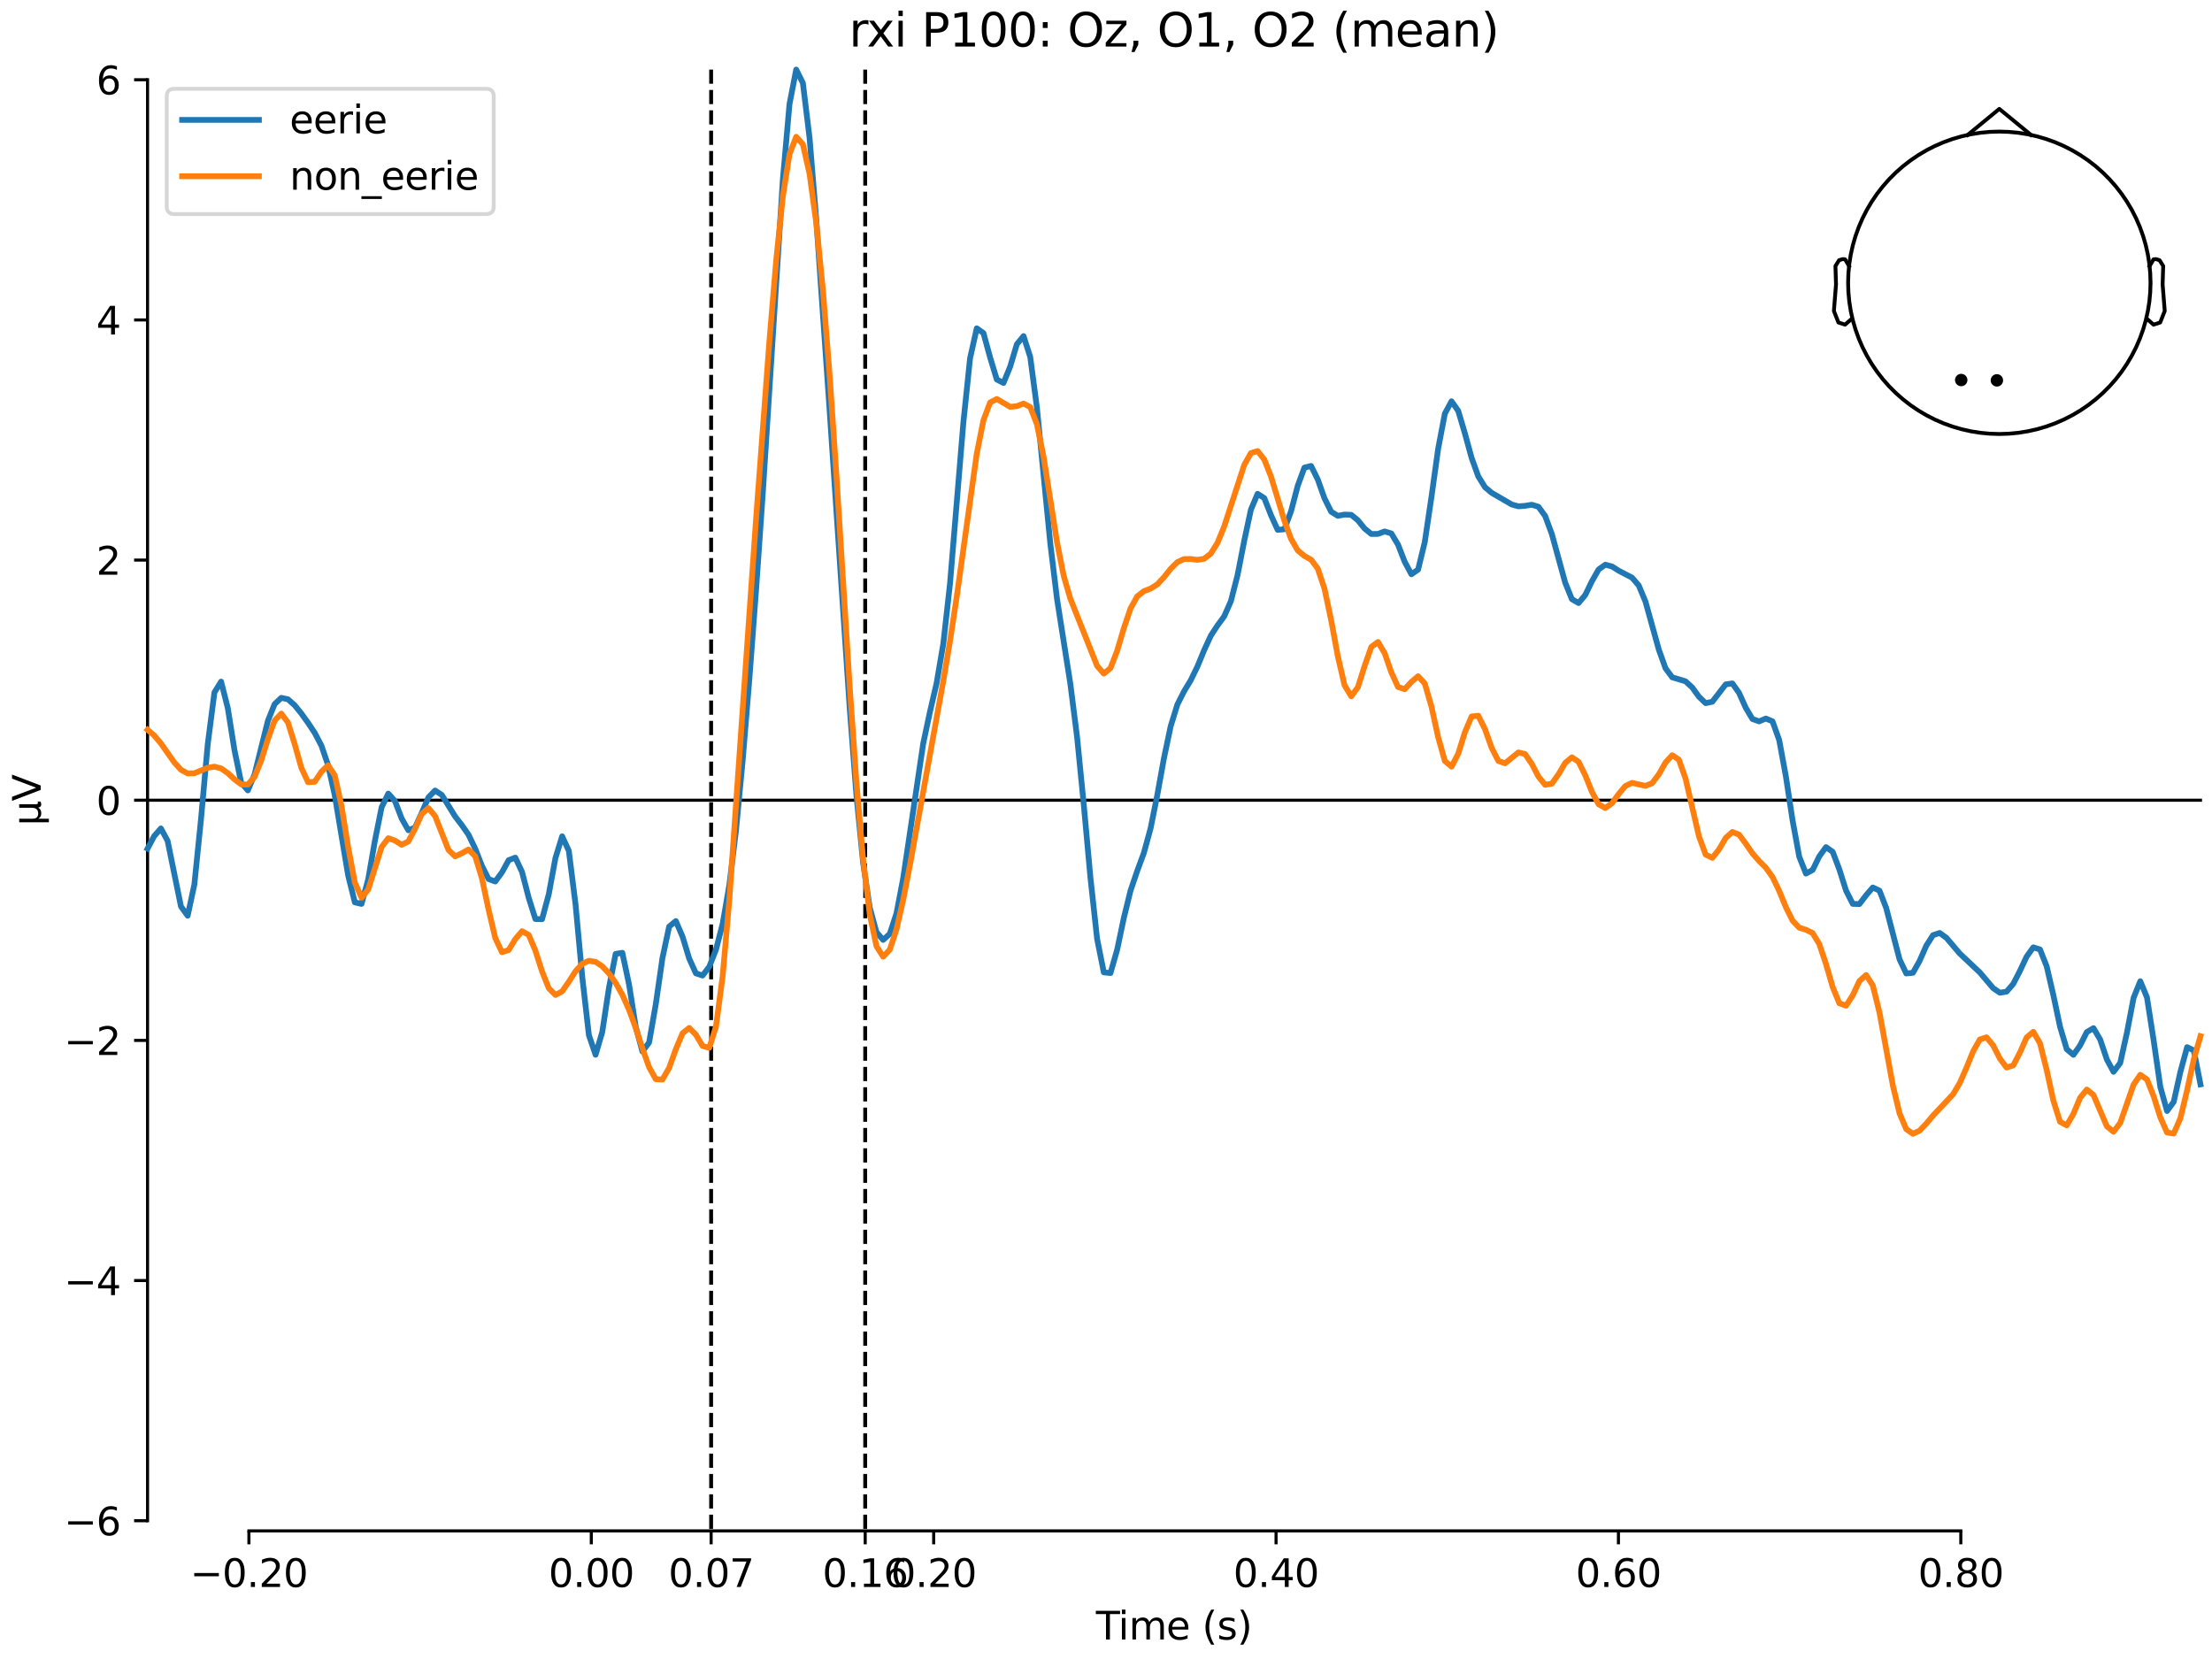<?xml version="1.0" encoding="utf-8" standalone="no"?>
<!DOCTYPE svg PUBLIC "-//W3C//DTD SVG 1.1//EN"
  "http://www.w3.org/Graphics/SVG/1.1/DTD/svg11.dtd">
<svg xmlns:xlink="http://www.w3.org/1999/xlink" width="576pt" height="432pt" viewBox="0 0 576 432" xmlns="http://www.w3.org/2000/svg" version="1.1">
 <defs>
  <style type="text/css">*{stroke-linejoin: round; stroke-linecap: butt}</style>
 </defs>
 <g id="figure_1">
  <g id="patch_1">
   <path d="M 0 432 
L 576 432 
L 576 0 
L 0 0 
z
" style="fill: #ffffff"/>
  </g>
  <g id="axes_1">
   <g id="patch_2">
    <path d="M 38.421 398.644 
L 573 398.644 
L 573 18.118 
L 38.421 18.118 
L 38.421 398.644 
z
" style="fill: none; opacity: 0"/>
   </g>
   <g id="patch_3">
    <path d="M 38.421 395.988 
L 38.421 20.774 
" style="fill: none; stroke: #000000; stroke-width: 0.8; stroke-linejoin: miter; stroke-linecap: square"/>
   </g>
   <g id="LineCollection_1">
    <path d="M 185.177 18.118 
L 185.177 398.644 
" clip-path="url(#pce3c57e1f6)" style="fill: none; stroke-dasharray: 3.7,1.6; stroke-dashoffset: 0; stroke: #000000"/>
    <path d="M 225.297 18.118 
L 225.297 398.644 
" clip-path="url(#pce3c57e1f6)" style="fill: none; stroke-dasharray: 3.7,1.6; stroke-dashoffset: 0; stroke: #000000"/>
   </g>
   <g id="matplotlib.axis_1">
    <g id="xtick_1">
     <g id="line2d_1">
      <defs>
       <path id="mf211098e84" d="M 0 0 
L 0 3.5 
" style="stroke: #000000; stroke-width: 0.8"/>
      </defs>
      <g>
       <use xlink:href="#mf211098e84" x="64.819" y="398.644" style="stroke: #000000; stroke-width: 0.8"/>
      </g>
     </g>
     <g id="text_1">
      <!-- −0.20 -->
      <g transform="translate(49.496 413.242) scale(0.1 -0.1)">
       <defs>
        <path id="DejaVuSans-2212" d="M 678 2272 
L 4684 2272 
L 4684 1741 
L 678 1741 
L 678 2272 
z
" transform="scale(0.016)"/>
        <path id="DejaVuSans-30" d="M 2034 4250 
Q 1547 4250 1301 3770 
Q 1056 3291 1056 2328 
Q 1056 1369 1301 889 
Q 1547 409 2034 409 
Q 2525 409 2770 889 
Q 3016 1369 3016 2328 
Q 3016 3291 2770 3770 
Q 2525 4250 2034 4250 
z
M 2034 4750 
Q 2819 4750 3233 4129 
Q 3647 3509 3647 2328 
Q 3647 1150 3233 529 
Q 2819 -91 2034 -91 
Q 1250 -91 836 529 
Q 422 1150 422 2328 
Q 422 3509 836 4129 
Q 1250 4750 2034 4750 
z
" transform="scale(0.016)"/>
        <path id="DejaVuSans-2e" d="M 684 794 
L 1344 794 
L 1344 0 
L 684 0 
L 684 794 
z
" transform="scale(0.016)"/>
        <path id="DejaVuSans-32" d="M 1228 531 
L 3431 531 
L 3431 0 
L 469 0 
L 469 531 
Q 828 903 1448 1529 
Q 2069 2156 2228 2338 
Q 2531 2678 2651 2914 
Q 2772 3150 2772 3378 
Q 2772 3750 2511 3984 
Q 2250 4219 1831 4219 
Q 1534 4219 1204 4116 
Q 875 4013 500 3803 
L 500 4441 
Q 881 4594 1212 4672 
Q 1544 4750 1819 4750 
Q 2544 4750 2975 4387 
Q 3406 4025 3406 3419 
Q 3406 3131 3298 2873 
Q 3191 2616 2906 2266 
Q 2828 2175 2409 1742 
Q 1991 1309 1228 531 
z
" transform="scale(0.016)"/>
       </defs>
       <use xlink:href="#DejaVuSans-2212"/>
       <use xlink:href="#DejaVuSans-30" transform="translate(83.789 0)"/>
       <use xlink:href="#DejaVuSans-2e" transform="translate(147.412 0)"/>
       <use xlink:href="#DejaVuSans-32" transform="translate(179.199 0)"/>
       <use xlink:href="#DejaVuSans-30" transform="translate(242.822 0)"/>
      </g>
     </g>
    </g>
    <g id="xtick_2">
     <g id="line2d_2">
      <g>
       <use xlink:href="#mf211098e84" x="153.973" y="398.644" style="stroke: #000000; stroke-width: 0.8"/>
      </g>
     </g>
     <g id="text_2">
      <!-- 0.00 -->
      <g transform="translate(142.84 413.242) scale(0.1 -0.1)">
       <use xlink:href="#DejaVuSans-30"/>
       <use xlink:href="#DejaVuSans-2e" transform="translate(63.623 0)"/>
       <use xlink:href="#DejaVuSans-30" transform="translate(95.41 0)"/>
       <use xlink:href="#DejaVuSans-30" transform="translate(159.033 0)"/>
      </g>
     </g>
    </g>
    <g id="xtick_3">
     <g id="line2d_3">
      <g>
       <use xlink:href="#mf211098e84" x="185.177" y="398.644" style="stroke: #000000; stroke-width: 0.8"/>
      </g>
     </g>
     <g id="text_3">
      <!-- 0.07 -->
      <g transform="translate(174.045 413.242) scale(0.1 -0.1)">
       <defs>
        <path id="DejaVuSans-37" d="M 525 4666 
L 3525 4666 
L 3525 4397 
L 1831 0 
L 1172 0 
L 2766 4134 
L 525 4134 
L 525 4666 
z
" transform="scale(0.016)"/>
       </defs>
       <use xlink:href="#DejaVuSans-30"/>
       <use xlink:href="#DejaVuSans-2e" transform="translate(63.623 0)"/>
       <use xlink:href="#DejaVuSans-30" transform="translate(95.41 0)"/>
       <use xlink:href="#DejaVuSans-37" transform="translate(159.033 0)"/>
      </g>
     </g>
    </g>
    <g id="xtick_4">
     <g id="line2d_4">
      <g>
       <use xlink:href="#mf211098e84" x="225.297" y="398.644" style="stroke: #000000; stroke-width: 0.8"/>
      </g>
     </g>
     <g id="text_4">
      <!-- 0.16 -->
      <g transform="translate(214.164 413.242) scale(0.1 -0.1)">
       <defs>
        <path id="DejaVuSans-31" d="M 794 531 
L 1825 531 
L 1825 4091 
L 703 3866 
L 703 4441 
L 1819 4666 
L 2450 4666 
L 2450 531 
L 3481 531 
L 3481 0 
L 794 0 
L 794 531 
z
" transform="scale(0.016)"/>
        <path id="DejaVuSans-36" d="M 2113 2584 
Q 1688 2584 1439 2293 
Q 1191 2003 1191 1497 
Q 1191 994 1439 701 
Q 1688 409 2113 409 
Q 2538 409 2786 701 
Q 3034 994 3034 1497 
Q 3034 2003 2786 2293 
Q 2538 2584 2113 2584 
z
M 3366 4563 
L 3366 3988 
Q 3128 4100 2886 4159 
Q 2644 4219 2406 4219 
Q 1781 4219 1451 3797 
Q 1122 3375 1075 2522 
Q 1259 2794 1537 2939 
Q 1816 3084 2150 3084 
Q 2853 3084 3261 2657 
Q 3669 2231 3669 1497 
Q 3669 778 3244 343 
Q 2819 -91 2113 -91 
Q 1303 -91 875 529 
Q 447 1150 447 2328 
Q 447 3434 972 4092 
Q 1497 4750 2381 4750 
Q 2619 4750 2861 4703 
Q 3103 4656 3366 4563 
z
" transform="scale(0.016)"/>
       </defs>
       <use xlink:href="#DejaVuSans-30"/>
       <use xlink:href="#DejaVuSans-2e" transform="translate(63.623 0)"/>
       <use xlink:href="#DejaVuSans-31" transform="translate(95.41 0)"/>
       <use xlink:href="#DejaVuSans-36" transform="translate(159.033 0)"/>
      </g>
     </g>
    </g>
    <g id="xtick_5">
     <g id="line2d_5">
      <g>
       <use xlink:href="#mf211098e84" x="243.128" y="398.644" style="stroke: #000000; stroke-width: 0.8"/>
      </g>
     </g>
     <g id="text_5">
      <!-- 0.20 -->
      <g transform="translate(231.995 413.242) scale(0.1 -0.1)">
       <use xlink:href="#DejaVuSans-30"/>
       <use xlink:href="#DejaVuSans-2e" transform="translate(63.623 0)"/>
       <use xlink:href="#DejaVuSans-32" transform="translate(95.41 0)"/>
       <use xlink:href="#DejaVuSans-30" transform="translate(159.033 0)"/>
      </g>
     </g>
    </g>
    <g id="xtick_6">
     <g id="line2d_6">
      <g>
       <use xlink:href="#mf211098e84" x="332.282" y="398.644" style="stroke: #000000; stroke-width: 0.8"/>
      </g>
     </g>
     <g id="text_6">
      <!-- 0.40 -->
      <g transform="translate(321.15 413.242) scale(0.1 -0.1)">
       <defs>
        <path id="DejaVuSans-34" d="M 2419 4116 
L 825 1625 
L 2419 1625 
L 2419 4116 
z
M 2253 4666 
L 3047 4666 
L 3047 1625 
L 3713 1625 
L 3713 1100 
L 3047 1100 
L 3047 0 
L 2419 0 
L 2419 1100 
L 313 1100 
L 313 1709 
L 2253 4666 
z
" transform="scale(0.016)"/>
       </defs>
       <use xlink:href="#DejaVuSans-30"/>
       <use xlink:href="#DejaVuSans-2e" transform="translate(63.623 0)"/>
       <use xlink:href="#DejaVuSans-34" transform="translate(95.41 0)"/>
       <use xlink:href="#DejaVuSans-30" transform="translate(159.033 0)"/>
      </g>
     </g>
    </g>
    <g id="xtick_7">
     <g id="line2d_7">
      <g>
       <use xlink:href="#mf211098e84" x="421.437" y="398.644" style="stroke: #000000; stroke-width: 0.8"/>
      </g>
     </g>
     <g id="text_7">
      <!-- 0.60 -->
      <g transform="translate(410.304 413.242) scale(0.1 -0.1)">
       <use xlink:href="#DejaVuSans-30"/>
       <use xlink:href="#DejaVuSans-2e" transform="translate(63.623 0)"/>
       <use xlink:href="#DejaVuSans-36" transform="translate(95.41 0)"/>
       <use xlink:href="#DejaVuSans-30" transform="translate(159.033 0)"/>
      </g>
     </g>
    </g>
    <g id="xtick_8">
     <g id="line2d_8">
      <g>
       <use xlink:href="#mf211098e84" x="510.592" y="398.644" style="stroke: #000000; stroke-width: 0.8"/>
      </g>
     </g>
     <g id="text_8">
      <!-- 0.80 -->
      <g transform="translate(499.459 413.242) scale(0.1 -0.1)">
       <defs>
        <path id="DejaVuSans-38" d="M 2034 2216 
Q 1584 2216 1326 1975 
Q 1069 1734 1069 1313 
Q 1069 891 1326 650 
Q 1584 409 2034 409 
Q 2484 409 2743 651 
Q 3003 894 3003 1313 
Q 3003 1734 2745 1975 
Q 2488 2216 2034 2216 
z
M 1403 2484 
Q 997 2584 770 2862 
Q 544 3141 544 3541 
Q 544 4100 942 4425 
Q 1341 4750 2034 4750 
Q 2731 4750 3128 4425 
Q 3525 4100 3525 3541 
Q 3525 3141 3298 2862 
Q 3072 2584 2669 2484 
Q 3125 2378 3379 2068 
Q 3634 1759 3634 1313 
Q 3634 634 3220 271 
Q 2806 -91 2034 -91 
Q 1263 -91 848 271 
Q 434 634 434 1313 
Q 434 1759 690 2068 
Q 947 2378 1403 2484 
z
M 1172 3481 
Q 1172 3119 1398 2916 
Q 1625 2713 2034 2713 
Q 2441 2713 2670 2916 
Q 2900 3119 2900 3481 
Q 2900 3844 2670 4047 
Q 2441 4250 2034 4250 
Q 1625 4250 1398 4047 
Q 1172 3844 1172 3481 
z
" transform="scale(0.016)"/>
       </defs>
       <use xlink:href="#DejaVuSans-30"/>
       <use xlink:href="#DejaVuSans-2e" transform="translate(63.623 0)"/>
       <use xlink:href="#DejaVuSans-38" transform="translate(95.41 0)"/>
       <use xlink:href="#DejaVuSans-30" transform="translate(159.033 0)"/>
      </g>
     </g>
    </g>
    <g id="text_9">
     <!-- Time (s) -->
     <g transform="translate(285.381 426.92) scale(0.1 -0.1)">
      <defs>
       <path id="DejaVuSans-54" d="M -19 4666 
L 3928 4666 
L 3928 4134 
L 2272 4134 
L 2272 0 
L 1638 0 
L 1638 4134 
L -19 4134 
L -19 4666 
z
" transform="scale(0.016)"/>
       <path id="DejaVuSans-69" d="M 603 3500 
L 1178 3500 
L 1178 0 
L 603 0 
L 603 3500 
z
M 603 4863 
L 1178 4863 
L 1178 4134 
L 603 4134 
L 603 4863 
z
" transform="scale(0.016)"/>
       <path id="DejaVuSans-6d" d="M 3328 2828 
Q 3544 3216 3844 3400 
Q 4144 3584 4550 3584 
Q 5097 3584 5394 3201 
Q 5691 2819 5691 2113 
L 5691 0 
L 5113 0 
L 5113 2094 
Q 5113 2597 4934 2840 
Q 4756 3084 4391 3084 
Q 3944 3084 3684 2787 
Q 3425 2491 3425 1978 
L 3425 0 
L 2847 0 
L 2847 2094 
Q 2847 2600 2669 2842 
Q 2491 3084 2119 3084 
Q 1678 3084 1418 2786 
Q 1159 2488 1159 1978 
L 1159 0 
L 581 0 
L 581 3500 
L 1159 3500 
L 1159 2956 
Q 1356 3278 1631 3431 
Q 1906 3584 2284 3584 
Q 2666 3584 2933 3390 
Q 3200 3197 3328 2828 
z
" transform="scale(0.016)"/>
       <path id="DejaVuSans-65" d="M 3597 1894 
L 3597 1613 
L 953 1613 
Q 991 1019 1311 708 
Q 1631 397 2203 397 
Q 2534 397 2845 478 
Q 3156 559 3463 722 
L 3463 178 
Q 3153 47 2828 -22 
Q 2503 -91 2169 -91 
Q 1331 -91 842 396 
Q 353 884 353 1716 
Q 353 2575 817 3079 
Q 1281 3584 2069 3584 
Q 2775 3584 3186 3129 
Q 3597 2675 3597 1894 
z
M 3022 2063 
Q 3016 2534 2758 2815 
Q 2500 3097 2075 3097 
Q 1594 3097 1305 2825 
Q 1016 2553 972 2059 
L 3022 2063 
z
" transform="scale(0.016)"/>
       <path id="DejaVuSans-20" transform="scale(0.016)"/>
       <path id="DejaVuSans-28" d="M 1984 4856 
Q 1566 4138 1362 3434 
Q 1159 2731 1159 2009 
Q 1159 1288 1364 580 
Q 1569 -128 1984 -844 
L 1484 -844 
Q 1016 -109 783 600 
Q 550 1309 550 2009 
Q 550 2706 781 3412 
Q 1013 4119 1484 4856 
L 1984 4856 
z
" transform="scale(0.016)"/>
       <path id="DejaVuSans-73" d="M 2834 3397 
L 2834 2853 
Q 2591 2978 2328 3040 
Q 2066 3103 1784 3103 
Q 1356 3103 1142 2972 
Q 928 2841 928 2578 
Q 928 2378 1081 2264 
Q 1234 2150 1697 2047 
L 1894 2003 
Q 2506 1872 2764 1633 
Q 3022 1394 3022 966 
Q 3022 478 2636 193 
Q 2250 -91 1575 -91 
Q 1294 -91 989 -36 
Q 684 19 347 128 
L 347 722 
Q 666 556 975 473 
Q 1284 391 1588 391 
Q 1994 391 2212 530 
Q 2431 669 2431 922 
Q 2431 1156 2273 1281 
Q 2116 1406 1581 1522 
L 1381 1569 
Q 847 1681 609 1914 
Q 372 2147 372 2553 
Q 372 3047 722 3315 
Q 1072 3584 1716 3584 
Q 2034 3584 2315 3537 
Q 2597 3491 2834 3397 
z
" transform="scale(0.016)"/>
       <path id="DejaVuSans-29" d="M 513 4856 
L 1013 4856 
Q 1481 4119 1714 3412 
Q 1947 2706 1947 2009 
Q 1947 1309 1714 600 
Q 1481 -109 1013 -844 
L 513 -844 
Q 928 -128 1133 580 
Q 1338 1288 1338 2009 
Q 1338 2731 1133 3434 
Q 928 4138 513 4856 
z
" transform="scale(0.016)"/>
      </defs>
      <use xlink:href="#DejaVuSans-54"/>
      <use xlink:href="#DejaVuSans-69" transform="translate(57.959 0)"/>
      <use xlink:href="#DejaVuSans-6d" transform="translate(85.742 0)"/>
      <use xlink:href="#DejaVuSans-65" transform="translate(183.154 0)"/>
      <use xlink:href="#DejaVuSans-20" transform="translate(244.678 0)"/>
      <use xlink:href="#DejaVuSans-28" transform="translate(276.465 0)"/>
      <use xlink:href="#DejaVuSans-73" transform="translate(315.479 0)"/>
      <use xlink:href="#DejaVuSans-29" transform="translate(367.578 0)"/>
     </g>
    </g>
   </g>
   <g id="matplotlib.axis_2">
    <g id="ytick_1">
     <g id="line2d_9">
      <defs>
       <path id="mf8be0ac222" d="M 0 0 
L -3.5 0 
" style="stroke: #000000; stroke-width: 0.8"/>
      </defs>
      <g>
       <use xlink:href="#mf8be0ac222" x="38.421" y="395.988" style="stroke: #000000; stroke-width: 0.8"/>
      </g>
     </g>
     <g id="text_10">
      <!-- −6 -->
      <g transform="translate(16.678 399.787) scale(0.1 -0.1)">
       <use xlink:href="#DejaVuSans-2212"/>
       <use xlink:href="#DejaVuSans-36" transform="translate(83.789 0)"/>
      </g>
     </g>
    </g>
    <g id="ytick_2">
     <g id="line2d_10">
      <g>
       <use xlink:href="#mf8be0ac222" x="38.421" y="333.452" style="stroke: #000000; stroke-width: 0.8"/>
      </g>
     </g>
     <g id="text_11">
      <!-- −4 -->
      <g transform="translate(16.678 337.251) scale(0.1 -0.1)">
       <use xlink:href="#DejaVuSans-2212"/>
       <use xlink:href="#DejaVuSans-34" transform="translate(83.789 0)"/>
      </g>
     </g>
    </g>
    <g id="ytick_3">
     <g id="line2d_11">
      <g>
       <use xlink:href="#mf8be0ac222" x="38.421" y="270.917" style="stroke: #000000; stroke-width: 0.8"/>
      </g>
     </g>
     <g id="text_12">
      <!-- −2 -->
      <g transform="translate(16.678 274.716) scale(0.1 -0.1)">
       <use xlink:href="#DejaVuSans-2212"/>
       <use xlink:href="#DejaVuSans-32" transform="translate(83.789 0)"/>
      </g>
     </g>
    </g>
    <g id="ytick_4">
     <g id="line2d_12">
      <g>
       <use xlink:href="#mf8be0ac222" x="38.421" y="208.381" style="stroke: #000000; stroke-width: 0.8"/>
      </g>
     </g>
     <g id="text_13">
      <!-- 0 -->
      <g transform="translate(25.058 212.18) scale(0.1 -0.1)">
       <use xlink:href="#DejaVuSans-30"/>
      </g>
     </g>
    </g>
    <g id="ytick_5">
     <g id="line2d_13">
      <g>
       <use xlink:href="#mf8be0ac222" x="38.421" y="145.845" style="stroke: #000000; stroke-width: 0.8"/>
      </g>
     </g>
     <g id="text_14">
      <!-- 2 -->
      <g transform="translate(25.058 149.645) scale(0.1 -0.1)">
       <use xlink:href="#DejaVuSans-32"/>
      </g>
     </g>
    </g>
    <g id="ytick_6">
     <g id="line2d_14">
      <g>
       <use xlink:href="#mf8be0ac222" x="38.421" y="83.31" style="stroke: #000000; stroke-width: 0.8"/>
      </g>
     </g>
     <g id="text_15">
      <!-- 4 -->
      <g transform="translate(25.058 87.109) scale(0.1 -0.1)">
       <use xlink:href="#DejaVuSans-34"/>
      </g>
     </g>
    </g>
    <g id="ytick_7">
     <g id="line2d_15">
      <g>
       <use xlink:href="#mf8be0ac222" x="38.421" y="20.774" style="stroke: #000000; stroke-width: 0.8"/>
      </g>
     </g>
     <g id="text_16">
      <!-- 6 -->
      <g transform="translate(25.058 24.573) scale(0.1 -0.1)">
       <use xlink:href="#DejaVuSans-36"/>
      </g>
     </g>
    </g>
    <g id="text_17">
     <!-- µV -->
     <g transform="translate(10.599 214.982) rotate(-90) scale(0.1 -0.1)">
      <defs>
       <path id="DejaVuSans-b5" d="M 544 -1331 
L 544 3500 
L 1119 3500 
L 1119 1325 
Q 1119 872 1334 640 
Q 1550 409 1972 409 
Q 2434 409 2667 671 
Q 2900 934 2900 1459 
L 2900 3500 
L 3475 3500 
L 3475 806 
Q 3475 619 3529 530 
Q 3584 441 3700 441 
Q 3728 441 3778 458 
Q 3828 475 3916 513 
L 3916 50 
Q 3788 -22 3673 -56 
Q 3559 -91 3450 -91 
Q 3234 -91 3106 31 
Q 2978 153 2931 403 
Q 2775 156 2548 32 
Q 2322 -91 2016 -91 
Q 1697 -91 1473 31 
Q 1250 153 1119 397 
L 1119 -1331 
L 544 -1331 
z
" transform="scale(0.016)"/>
       <path id="DejaVuSans-56" d="M 1831 0 
L 50 4666 
L 709 4666 
L 2188 738 
L 3669 4666 
L 4325 4666 
L 2547 0 
L 1831 0 
z
" transform="scale(0.016)"/>
      </defs>
      <use xlink:href="#DejaVuSans-b5"/>
      <use xlink:href="#DejaVuSans-56" transform="translate(63.623 0)"/>
     </g>
    </g>
   </g>
   <g id="patch_4">
    <path d="M 64.819 398.644 
L 510.592 398.644 
" style="fill: none; stroke: #000000; stroke-width: 0.8; stroke-linejoin: miter; stroke-linecap: square"/>
   </g>
   <g id="patch_5">
    <path d="M 38.421 208.381 
L 573 208.381 
" style="fill: none; stroke: #000000; stroke-width: 0.8; stroke-linejoin: miter; stroke-linecap: square"/>
   </g>
   <g id="text_18">
    <!-- rxi P100: Oz, O1, O2 (mean) -->
    <g transform="translate(221.092 12.118) scale(0.12 -0.12)">
     <defs>
      <path id="DejaVuSans-72" d="M 2631 2963 
Q 2534 3019 2420 3045 
Q 2306 3072 2169 3072 
Q 1681 3072 1420 2755 
Q 1159 2438 1159 1844 
L 1159 0 
L 581 0 
L 581 3500 
L 1159 3500 
L 1159 2956 
Q 1341 3275 1631 3429 
Q 1922 3584 2338 3584 
Q 2397 3584 2469 3576 
Q 2541 3569 2628 3553 
L 2631 2963 
z
" transform="scale(0.016)"/>
      <path id="DejaVuSans-78" d="M 3513 3500 
L 2247 1797 
L 3578 0 
L 2900 0 
L 1881 1375 
L 863 0 
L 184 0 
L 1544 1831 
L 300 3500 
L 978 3500 
L 1906 2253 
L 2834 3500 
L 3513 3500 
z
" transform="scale(0.016)"/>
      <path id="DejaVuSans-50" d="M 1259 4147 
L 1259 2394 
L 2053 2394 
Q 2494 2394 2734 2622 
Q 2975 2850 2975 3272 
Q 2975 3691 2734 3919 
Q 2494 4147 2053 4147 
L 1259 4147 
z
M 628 4666 
L 2053 4666 
Q 2838 4666 3239 4311 
Q 3641 3956 3641 3272 
Q 3641 2581 3239 2228 
Q 2838 1875 2053 1875 
L 1259 1875 
L 1259 0 
L 628 0 
L 628 4666 
z
" transform="scale(0.016)"/>
      <path id="DejaVuSans-3a" d="M 750 794 
L 1409 794 
L 1409 0 
L 750 0 
L 750 794 
z
M 750 3309 
L 1409 3309 
L 1409 2516 
L 750 2516 
L 750 3309 
z
" transform="scale(0.016)"/>
      <path id="DejaVuSans-4f" d="M 2522 4238 
Q 1834 4238 1429 3725 
Q 1025 3213 1025 2328 
Q 1025 1447 1429 934 
Q 1834 422 2522 422 
Q 3209 422 3611 934 
Q 4013 1447 4013 2328 
Q 4013 3213 3611 3725 
Q 3209 4238 2522 4238 
z
M 2522 4750 
Q 3503 4750 4090 4092 
Q 4678 3434 4678 2328 
Q 4678 1225 4090 567 
Q 3503 -91 2522 -91 
Q 1538 -91 948 565 
Q 359 1222 359 2328 
Q 359 3434 948 4092 
Q 1538 4750 2522 4750 
z
" transform="scale(0.016)"/>
      <path id="DejaVuSans-7a" d="M 353 3500 
L 3084 3500 
L 3084 2975 
L 922 459 
L 3084 459 
L 3084 0 
L 275 0 
L 275 525 
L 2438 3041 
L 353 3041 
L 353 3500 
z
" transform="scale(0.016)"/>
      <path id="DejaVuSans-2c" d="M 750 794 
L 1409 794 
L 1409 256 
L 897 -744 
L 494 -744 
L 750 256 
L 750 794 
z
" transform="scale(0.016)"/>
      <path id="DejaVuSans-61" d="M 2194 1759 
Q 1497 1759 1228 1600 
Q 959 1441 959 1056 
Q 959 750 1161 570 
Q 1363 391 1709 391 
Q 2188 391 2477 730 
Q 2766 1069 2766 1631 
L 2766 1759 
L 2194 1759 
z
M 3341 1997 
L 3341 0 
L 2766 0 
L 2766 531 
Q 2569 213 2275 61 
Q 1981 -91 1556 -91 
Q 1019 -91 701 211 
Q 384 513 384 1019 
Q 384 1609 779 1909 
Q 1175 2209 1959 2209 
L 2766 2209 
L 2766 2266 
Q 2766 2663 2505 2880 
Q 2244 3097 1772 3097 
Q 1472 3097 1187 3025 
Q 903 2953 641 2809 
L 641 3341 
Q 956 3463 1253 3523 
Q 1550 3584 1831 3584 
Q 2591 3584 2966 3190 
Q 3341 2797 3341 1997 
z
" transform="scale(0.016)"/>
      <path id="DejaVuSans-6e" d="M 3513 2113 
L 3513 0 
L 2938 0 
L 2938 2094 
Q 2938 2591 2744 2837 
Q 2550 3084 2163 3084 
Q 1697 3084 1428 2787 
Q 1159 2491 1159 1978 
L 1159 0 
L 581 0 
L 581 3500 
L 1159 3500 
L 1159 2956 
Q 1366 3272 1645 3428 
Q 1925 3584 2291 3584 
Q 2894 3584 3203 3211 
Q 3513 2838 3513 2113 
z
" transform="scale(0.016)"/>
     </defs>
     <use xlink:href="#DejaVuSans-72"/>
     <use xlink:href="#DejaVuSans-78" transform="translate(38.488 0)"/>
     <use xlink:href="#DejaVuSans-69" transform="translate(97.668 0)"/>
     <use xlink:href="#DejaVuSans-20" transform="translate(125.451 0)"/>
     <use xlink:href="#DejaVuSans-50" transform="translate(157.238 0)"/>
     <use xlink:href="#DejaVuSans-31" transform="translate(217.541 0)"/>
     <use xlink:href="#DejaVuSans-30" transform="translate(281.164 0)"/>
     <use xlink:href="#DejaVuSans-30" transform="translate(344.787 0)"/>
     <use xlink:href="#DejaVuSans-3a" transform="translate(408.41 0)"/>
     <use xlink:href="#DejaVuSans-20" transform="translate(442.102 0)"/>
     <use xlink:href="#DejaVuSans-4f" transform="translate(473.889 0)"/>
     <use xlink:href="#DejaVuSans-7a" transform="translate(552.6 0)"/>
     <use xlink:href="#DejaVuSans-2c" transform="translate(605.09 0)"/>
     <use xlink:href="#DejaVuSans-20" transform="translate(636.877 0)"/>
     <use xlink:href="#DejaVuSans-4f" transform="translate(668.664 0)"/>
     <use xlink:href="#DejaVuSans-31" transform="translate(747.375 0)"/>
     <use xlink:href="#DejaVuSans-2c" transform="translate(810.998 0)"/>
     <use xlink:href="#DejaVuSans-20" transform="translate(842.785 0)"/>
     <use xlink:href="#DejaVuSans-4f" transform="translate(874.572 0)"/>
     <use xlink:href="#DejaVuSans-32" transform="translate(953.283 0)"/>
     <use xlink:href="#DejaVuSans-20" transform="translate(1016.906 0)"/>
     <use xlink:href="#DejaVuSans-28" transform="translate(1048.693 0)"/>
     <use xlink:href="#DejaVuSans-6d" transform="translate(1087.707 0)"/>
     <use xlink:href="#DejaVuSans-65" transform="translate(1185.119 0)"/>
     <use xlink:href="#DejaVuSans-61" transform="translate(1246.643 0)"/>
     <use xlink:href="#DejaVuSans-6e" transform="translate(1307.922 0)"/>
     <use xlink:href="#DejaVuSans-29" transform="translate(1371.301 0)"/>
    </g>
   </g>
   <g id="legend_1">
    <g id="patch_6">
     <path d="M 45.421 55.753 
L 126.563 55.753 
Q 128.563 55.753 128.563 53.753 
L 128.563 25.118 
Q 128.563 23.118 126.563 23.118 
L 45.421 23.118 
Q 43.421 23.118 43.421 25.118 
L 43.421 53.753 
Q 43.421 55.753 45.421 55.753 
z
" style="fill: #ffffff; opacity: 0.8; stroke: #cccccc; stroke-linejoin: miter"/>
    </g>
    <g id="line2d_16">
     <path d="M 47.421 31.217 
L 57.421 31.217 
L 67.421 31.217 
" style="fill: none; stroke: #1f77b4; stroke-width: 1.5; stroke-linecap: square"/>
    </g>
    <g id="text_19">
     <!-- eerie -->
     <g transform="translate(75.421 34.717) scale(0.1 -0.1)">
      <use xlink:href="#DejaVuSans-65"/>
      <use xlink:href="#DejaVuSans-65" transform="translate(61.523 0)"/>
      <use xlink:href="#DejaVuSans-72" transform="translate(123.047 0)"/>
      <use xlink:href="#DejaVuSans-69" transform="translate(164.16 0)"/>
      <use xlink:href="#DejaVuSans-65" transform="translate(191.943 0)"/>
     </g>
    </g>
    <g id="line2d_17">
     <path d="M 47.421 45.895 
L 57.421 45.895 
L 67.421 45.895 
" style="fill: none; stroke: #ff7f0e; stroke-width: 1.5; stroke-linecap: square"/>
    </g>
    <g id="text_20">
     <!-- non_eerie -->
     <g transform="translate(75.421 49.395) scale(0.1 -0.1)">
      <defs>
       <path id="DejaVuSans-6f" d="M 1959 3097 
Q 1497 3097 1228 2736 
Q 959 2375 959 1747 
Q 959 1119 1226 758 
Q 1494 397 1959 397 
Q 2419 397 2687 759 
Q 2956 1122 2956 1747 
Q 2956 2369 2687 2733 
Q 2419 3097 1959 3097 
z
M 1959 3584 
Q 2709 3584 3137 3096 
Q 3566 2609 3566 1747 
Q 3566 888 3137 398 
Q 2709 -91 1959 -91 
Q 1206 -91 779 398 
Q 353 888 353 1747 
Q 353 2609 779 3096 
Q 1206 3584 1959 3584 
z
" transform="scale(0.016)"/>
       <path id="DejaVuSans-5f" d="M 3263 -1063 
L 3263 -1509 
L -63 -1509 
L -63 -1063 
L 3263 -1063 
z
" transform="scale(0.016)"/>
      </defs>
      <use xlink:href="#DejaVuSans-6e"/>
      <use xlink:href="#DejaVuSans-6f" transform="translate(63.379 0)"/>
      <use xlink:href="#DejaVuSans-6e" transform="translate(124.561 0)"/>
      <use xlink:href="#DejaVuSans-5f" transform="translate(187.939 0)"/>
      <use xlink:href="#DejaVuSans-65" transform="translate(237.939 0)"/>
      <use xlink:href="#DejaVuSans-65" transform="translate(299.463 0)"/>
      <use xlink:href="#DejaVuSans-72" transform="translate(360.986 0)"/>
      <use xlink:href="#DejaVuSans-69" transform="translate(402.1 0)"/>
      <use xlink:href="#DejaVuSans-65" transform="translate(429.883 0)"/>
     </g>
    </g>
   </g>
   <g id="line2d_18">
    <path d="M 38.421 220.976 
L 40.162 217.695 
L 41.903 215.723 
L 43.644 218.955 
L 47.127 236.061 
L 48.868 238.458 
L 50.61 230.339 
L 52.351 213.221 
L 54.092 193.834 
L 55.834 180.307 
L 57.575 177.486 
L 59.316 184.379 
L 61.057 195.339 
L 62.799 203.781 
L 64.54 205.818 
L 66.281 201.689 
L 69.764 187.685 
L 71.505 183.349 
L 73.247 181.717 
L 74.988 182.094 
L 76.729 183.639 
L 78.47 185.794 
L 80.212 188.214 
L 81.953 190.838 
L 83.694 194.159 
L 85.436 199.247 
L 87.177 207.101 
L 90.66 227.98 
L 92.401 234.972 
L 94.142 235.377 
L 95.883 228.963 
L 97.625 218.924 
L 99.366 210.229 
L 101.107 206.649 
L 102.849 208.604 
L 104.59 213.13 
L 106.331 216.198 
L 108.073 215.495 
L 109.814 211.708 
L 111.555 207.636 
L 113.296 205.843 
L 115.038 206.983 
L 118.52 212.607 
L 120.262 214.869 
L 122.003 217.36 
L 123.744 220.991 
L 125.486 225.442 
L 127.227 228.907 
L 128.968 229.538 
L 130.709 227.161 
L 132.451 223.99 
L 134.192 223.325 
L 135.933 227.046 
L 137.675 233.783 
L 139.416 239.312 
L 141.157 239.359 
L 142.899 232.848 
L 144.64 223.42 
L 146.381 217.78 
L 148.122 221.548 
L 149.864 235.449 
L 151.605 254.26 
L 153.346 269.552 
L 155.088 274.658 
L 156.829 268.732 
L 158.57 257.226 
L 160.312 248.394 
L 162.053 248.106 
L 163.794 256.295 
L 165.535 267.309 
L 167.277 273.805 
L 169.018 271.477 
L 170.759 261.541 
L 172.501 249.475 
L 174.242 241.283 
L 175.983 239.843 
L 177.725 243.881 
L 179.466 249.601 
L 181.207 253.453 
L 182.948 254.026 
L 184.69 251.733 
L 186.431 247.309 
L 188.172 240.582 
L 189.914 230.498 
L 191.655 216.232 
L 193.396 197.972 
L 195.138 176.793 
L 196.879 153.624 
L 198.62 128.559 
L 203.844 46.879 
L 205.585 27.105 
L 207.327 18.118 
L 209.068 21.617 
L 210.809 35.913 
L 212.551 57.146 
L 216.033 106.869 
L 221.257 184.342 
L 222.998 206.958 
L 224.74 224.609 
L 226.481 236.356 
L 228.222 242.701 
L 229.964 244.753 
L 231.705 243.152 
L 233.446 237.828 
L 235.187 228.7 
L 240.411 193.563 
L 242.153 185.381 
L 243.894 177.869 
L 245.635 167.624 
L 247.377 152.011 
L 250.859 110.037 
L 252.6 93.319 
L 254.342 85.493 
L 256.083 86.721 
L 257.824 93.079 
L 259.566 98.825 
L 261.307 99.722 
L 263.048 95.46 
L 264.79 89.628 
L 266.531 87.513 
L 268.272 92.953 
L 270.013 106.167 
L 273.496 141.507 
L 275.237 155.909 
L 278.72 178.088 
L 280.461 191.846 
L 282.203 209.431 
L 283.944 228.503 
L 285.685 244.485 
L 287.427 253.197 
L 289.168 253.386 
L 290.909 247.283 
L 292.65 239.011 
L 294.392 231.914 
L 296.133 226.787 
L 297.874 222.065 
L 299.616 215.685 
L 301.357 207.016 
L 303.098 197.408 
L 304.84 189.115 
L 306.581 183.472 
L 308.322 180.022 
L 310.063 177.15 
L 311.805 173.558 
L 313.546 169.331 
L 315.287 165.543 
L 317.029 162.87 
L 318.77 160.505 
L 320.511 156.574 
L 322.253 149.768 
L 323.994 140.843 
L 325.735 132.705 
L 327.476 128.585 
L 329.218 129.701 
L 330.959 134.151 
L 332.7 137.972 
L 334.442 137.818 
L 336.183 133.138 
L 337.924 126.512 
L 339.666 121.763 
L 341.407 121.335 
L 343.148 124.868 
L 344.889 129.755 
L 346.631 133.249 
L 348.372 134.327 
L 350.113 133.991 
L 351.855 134.063 
L 353.596 135.484 
L 355.337 137.626 
L 357.079 139.051 
L 358.82 139.03 
L 360.561 138.386 
L 362.302 138.913 
L 364.044 141.822 
L 365.785 146.297 
L 367.526 149.539 
L 369.268 148.329 
L 371.009 141.148 
L 372.75 129.4 
L 374.492 116.854 
L 376.233 107.719 
L 377.974 104.492 
L 379.715 106.979 
L 381.457 112.858 
L 383.198 119.212 
L 384.939 124.048 
L 386.681 126.862 
L 388.422 128.325 
L 393.646 131.362 
L 395.387 131.847 
L 397.128 131.719 
L 398.87 131.431 
L 400.611 131.962 
L 402.352 134.361 
L 404.094 139.06 
L 407.576 151.73 
L 409.318 156.02 
L 411.059 157.028 
L 412.8 154.928 
L 414.541 151.336 
L 416.283 148.284 
L 418.024 147.044 
L 419.765 147.505 
L 421.507 148.609 
L 424.989 150.427 
L 426.731 152.461 
L 428.472 156.635 
L 431.954 169.161 
L 433.696 174.016 
L 435.437 176.368 
L 438.92 177.419 
L 440.661 179.025 
L 442.402 181.424 
L 444.144 183.104 
L 445.885 182.731 
L 449.367 178.213 
L 451.109 177.96 
L 452.85 180.437 
L 454.591 184.301 
L 456.333 187.233 
L 458.074 187.845 
L 459.815 187.104 
L 461.557 187.832 
L 463.298 192.71 
L 465.039 202.151 
L 466.78 213.626 
L 468.522 223.097 
L 470.263 227.48 
L 472.004 226.544 
L 473.746 222.986 
L 475.487 220.583 
L 477.228 221.812 
L 478.97 226.424 
L 480.711 231.914 
L 482.452 235.365 
L 484.193 235.416 
L 485.935 233.117 
L 487.676 231.101 
L 489.417 231.919 
L 491.159 236.43 
L 494.641 249.815 
L 496.383 253.487 
L 498.124 253.315 
L 499.865 250.207 
L 501.606 246.252 
L 503.348 243.515 
L 505.089 242.937 
L 506.83 244.198 
L 510.313 248.293 
L 515.537 253.215 
L 519.019 257.314 
L 520.761 258.503 
L 522.502 258.221 
L 524.243 256.213 
L 525.985 252.824 
L 527.726 249.108 
L 529.467 246.685 
L 531.209 247.234 
L 532.95 251.628 
L 534.691 259.14 
L 536.432 267.363 
L 538.174 273.209 
L 539.915 274.679 
L 541.656 272.229 
L 543.398 268.748 
L 545.139 267.722 
L 546.88 270.693 
L 548.622 275.886 
L 550.363 279.104 
L 552.104 276.777 
L 553.845 268.932 
L 555.587 259.818 
L 557.328 255.508 
L 559.069 259.721 
L 560.811 270.951 
L 562.552 283.063 
L 564.293 289.3 
L 566.035 286.915 
L 567.776 279.069 
L 569.517 272.67 
L 571.258 273.525 
L 573 282.369 
L 573 282.369 
" style="fill: none; stroke: #1f77b4; stroke-width: 1.5; stroke-linecap: square"/>
   </g>
   <g id="line2d_19">
    <path d="M 38.421 190.034 
L 40.162 191.52 
L 41.903 193.583 
L 45.386 198.537 
L 47.127 200.448 
L 48.868 201.397 
L 50.61 201.352 
L 54.092 199.924 
L 55.834 199.633 
L 57.575 200.095 
L 59.316 201.311 
L 61.057 202.931 
L 62.799 204.245 
L 64.54 204.308 
L 66.281 202.289 
L 68.023 198.011 
L 69.764 192.448 
L 71.505 187.639 
L 73.247 185.818 
L 74.988 188.145 
L 76.729 193.749 
L 78.47 199.936 
L 80.212 203.678 
L 81.953 203.573 
L 83.694 200.957 
L 85.436 199.276 
L 87.177 201.911 
L 88.918 209.807 
L 90.66 220.586 
L 92.401 229.823 
L 94.142 233.765 
L 95.883 231.624 
L 99.366 220.562 
L 101.107 218.272 
L 102.849 218.885 
L 104.59 219.987 
L 106.331 219.108 
L 108.073 215.797 
L 109.814 211.978 
L 111.555 210.423 
L 113.296 212.502 
L 116.779 221.31 
L 118.52 222.998 
L 120.262 222.181 
L 122.003 221.21 
L 123.744 222.975 
L 125.486 228.694 
L 127.227 236.875 
L 128.968 244.252 
L 130.709 247.954 
L 132.451 247.393 
L 134.192 244.533 
L 135.933 242.475 
L 137.675 243.448 
L 139.416 247.55 
L 141.157 252.976 
L 142.899 257.335 
L 144.64 259.082 
L 146.381 258.151 
L 148.122 255.631 
L 149.864 252.91 
L 151.605 250.97 
L 153.346 250.176 
L 155.088 250.462 
L 156.829 251.622 
L 158.57 253.474 
L 160.312 255.934 
L 162.053 259.036 
L 163.794 262.921 
L 165.535 267.668 
L 167.277 272.97 
L 169.018 277.889 
L 170.759 281.013 
L 172.501 281.117 
L 174.242 278.065 
L 175.983 273.24 
L 177.725 269.061 
L 179.466 267.668 
L 181.207 269.432 
L 182.948 272.368 
L 184.69 272.85 
L 186.431 267.371 
L 188.172 254.258 
L 189.914 234.327 
L 193.396 184.617 
L 196.879 135.165 
L 200.361 88.715 
L 202.103 67.979 
L 203.844 51.194 
L 205.585 40.117 
L 207.327 35.621 
L 209.068 37.566 
L 210.809 45.258 
L 212.551 58.061 
L 214.292 75.635 
L 216.033 97.675 
L 217.774 123.386 
L 221.257 178.709 
L 222.998 203.558 
L 224.74 223.722 
L 226.481 238.064 
L 228.222 246.364 
L 229.964 249.123 
L 231.705 247.279 
L 233.446 241.967 
L 235.187 234.326 
L 236.929 225.343 
L 245.635 177.321 
L 247.377 166.959 
L 249.118 155.474 
L 254.342 118.157 
L 256.083 109.443 
L 257.824 104.812 
L 259.566 103.895 
L 263.048 105.945 
L 264.79 105.761 
L 266.531 105.092 
L 268.272 105.994 
L 270.013 110.473 
L 271.755 119.02 
L 275.237 141.145 
L 276.979 149.91 
L 278.72 155.905 
L 285.685 173.399 
L 287.427 175.408 
L 289.168 173.984 
L 290.909 169.455 
L 292.65 163.577 
L 294.392 158.445 
L 296.133 155.285 
L 297.874 153.934 
L 299.616 153.269 
L 301.357 152.176 
L 303.098 150.299 
L 304.84 148.111 
L 306.581 146.38 
L 308.322 145.575 
L 310.063 145.568 
L 311.805 145.782 
L 313.546 145.509 
L 315.287 144.154 
L 317.029 141.366 
L 318.77 137.11 
L 323.994 121.072 
L 325.735 117.975 
L 327.476 117.462 
L 329.218 119.656 
L 330.959 124.077 
L 334.442 135.555 
L 336.183 140.31 
L 337.924 143.334 
L 339.666 144.764 
L 341.407 145.741 
L 343.148 148.065 
L 344.889 153.27 
L 346.631 161.491 
L 348.372 170.915 
L 350.113 178.43 
L 351.855 181.311 
L 353.596 178.945 
L 355.337 173.429 
L 357.079 168.472 
L 358.82 167.163 
L 360.561 170.089 
L 362.302 175.089 
L 364.044 178.883 
L 365.785 179.465 
L 367.526 177.564 
L 369.268 176.085 
L 371.009 177.974 
L 372.75 183.987 
L 374.492 191.962 
L 376.233 198.148 
L 377.974 199.635 
L 379.715 196.261 
L 381.457 190.674 
L 383.198 186.568 
L 384.939 186.365 
L 386.681 189.871 
L 388.422 194.723 
L 390.163 198.145 
L 391.905 198.766 
L 395.387 195.931 
L 397.128 196.35 
L 398.87 198.898 
L 400.611 202.226 
L 402.352 204.367 
L 404.094 204.066 
L 405.835 201.609 
L 407.576 198.655 
L 409.318 197.195 
L 411.059 198.384 
L 412.8 201.894 
L 414.541 206.197 
L 416.283 209.437 
L 418.024 210.413 
L 419.765 209.152 
L 421.507 206.749 
L 423.248 204.668 
L 424.989 203.856 
L 428.472 204.64 
L 430.213 203.944 
L 431.954 201.636 
L 433.696 198.567 
L 435.437 196.652 
L 437.178 197.816 
L 438.92 202.76 
L 442.402 217.762 
L 444.144 222.532 
L 445.885 223.385 
L 447.626 221.188 
L 449.367 218.205 
L 451.109 216.635 
L 452.85 217.353 
L 454.591 219.668 
L 456.333 222.22 
L 458.074 224.208 
L 459.815 225.944 
L 461.557 228.368 
L 463.298 231.986 
L 465.039 236.217 
L 466.78 239.732 
L 468.522 241.569 
L 470.263 242.11 
L 472.004 242.972 
L 473.746 245.843 
L 475.487 251.042 
L 477.228 257.03 
L 478.97 261.258 
L 480.711 261.881 
L 482.452 259.16 
L 484.193 255.451 
L 485.935 253.893 
L 487.676 256.619 
L 489.417 263.681 
L 492.9 282.686 
L 494.641 289.913 
L 496.383 294.025 
L 498.124 295.238 
L 499.865 294.419 
L 501.606 292.569 
L 503.348 290.505 
L 508.572 284.957 
L 510.313 282.028 
L 512.054 278.053 
L 513.796 273.778 
L 515.537 270.68 
L 517.278 270.106 
L 519.019 272.234 
L 520.761 275.641 
L 522.502 277.978 
L 524.243 277.436 
L 525.985 274.09 
L 527.726 270.147 
L 529.467 268.678 
L 531.209 271.669 
L 532.95 278.613 
L 534.691 286.609 
L 536.432 292.112 
L 538.174 293.049 
L 539.915 290.031 
L 541.656 285.866 
L 543.398 283.713 
L 545.139 285.131 
L 548.622 293.291 
L 550.363 294.71 
L 552.104 292.39 
L 555.587 282.418 
L 557.328 279.878 
L 559.069 281.098 
L 560.811 285.49 
L 562.552 290.975 
L 564.293 294.899 
L 566.035 295.175 
L 567.776 291.152 
L 569.517 283.898 
L 571.258 275.846 
L 573 269.819 
L 573 269.819 
" style="fill: none; stroke: #ff7f0e; stroke-width: 1.5; stroke-linecap: square"/>
   </g>
  </g>
  <g id="axes_2">
   <g id="PathCollection_1">
    <defs>
     <path id="C0_0_c0641a9151" d="M 0 1.118 
C 0.297 1.118 0.581 1 0.791 0.791 
C 1 0.581 1.118 0.297 1.118 -0 
C 1.118 -0.297 1 -0.581 0.791 -0.791 
C 0.581 -1 0.297 -1.118 0 -1.118 
C -0.297 -1.118 -0.581 -1 -0.791 -0.791 
C -1 -0.581 -1.118 -0.297 -1.118 0 
C -1.118 0.297 -1 0.581 -0.791 0.791 
C -0.581 1 -0.297 1.118 0 1.118 
z
"/>
    </defs>
    <g clip-path="url(#p36ea792fc1)">
     <use xlink:href="#C0_0_c0641a9151" x="510.695" y="98.958" style="stroke: #000000"/>
    </g>
    <g clip-path="url(#p36ea792fc1)">
     <use xlink:href="#C0_0_c0641a9151" x="519.985" y="99.045" style="stroke: #000000"/>
    </g>
   </g>
   <g id="matplotlib.axis_3"/>
   <g id="matplotlib.axis_4"/>
   <g id="line2d_20">
    <path d="M 559.991 73.637 
L 559.913 71.165 
L 559.681 68.702 
L 559.294 66.259 
L 558.754 63.845 
L 558.064 61.47 
L 557.226 59.143 
L 556.244 56.873 
L 555.121 54.669 
L 553.862 52.54 
L 552.471 50.494 
L 550.955 48.539 
L 549.32 46.684 
L 547.571 44.935 
L 545.715 43.299 
L 543.761 41.783 
L 541.715 40.393 
L 539.586 39.134 
L 537.382 38.011 
L 535.112 37.028 
L 532.785 36.191 
L 530.409 35.5 
L 527.995 34.961 
L 525.552 34.574 
L 523.09 34.341 
L 520.618 34.263 
L 518.145 34.341 
L 515.683 34.574 
L 513.24 34.961 
L 510.826 35.5 
L 508.451 36.191 
L 506.123 37.028 
L 503.853 38.011 
L 501.649 39.134 
L 499.52 40.393 
L 497.474 41.783 
L 495.52 43.299 
L 493.665 44.935 
L 491.916 46.684 
L 490.28 48.539 
L 488.764 50.494 
L 487.373 52.54 
L 486.114 54.669 
L 484.991 56.873 
L 484.009 59.143 
L 483.171 61.47 
L 482.481 63.845 
L 481.941 66.259 
L 481.555 68.702 
L 481.322 71.165 
L 481.244 73.637 
L 481.322 76.109 
L 481.555 78.572 
L 481.941 81.015 
L 482.481 83.429 
L 483.171 85.804 
L 484.009 88.131 
L 484.991 90.401 
L 486.114 92.605 
L 487.373 94.734 
L 488.764 96.78 
L 490.28 98.735 
L 491.916 100.59 
L 493.665 102.339 
L 495.52 103.975 
L 497.474 105.491 
L 499.52 106.881 
L 501.649 108.14 
L 503.853 109.263 
L 506.123 110.246 
L 508.451 111.084 
L 510.826 111.774 
L 513.24 112.313 
L 515.683 112.7 
L 518.145 112.933 
L 520.618 113.011 
L 523.09 112.933 
L 525.552 112.7 
L 527.995 112.313 
L 530.409 111.774 
L 532.785 111.084 
L 535.112 110.246 
L 537.382 109.263 
L 539.586 108.14 
L 541.715 106.881 
L 543.761 105.491 
L 545.715 103.975 
L 547.571 102.339 
L 549.32 100.59 
L 550.955 98.735 
L 552.471 96.78 
L 553.862 94.734 
L 555.121 92.605 
L 556.244 90.401 
L 557.226 88.131 
L 558.064 85.804 
L 558.754 83.429 
L 559.294 81.015 
L 559.681 78.572 
L 559.913 76.109 
L 559.991 73.637 
" style="fill: none; stroke: #000000; stroke-linecap: square"/>
   </g>
   <g id="line2d_21">
    <path d="M 512.371 35.137 
L 520.618 28.357 
L 528.864 35.137 
" style="fill: none; stroke: #000000; stroke-linecap: square"/>
   </g>
   <g id="line2d_22">
    <path d="M 481.48 69.267 
L 480.457 67.534 
L 479.827 67.471 
L 478.89 67.762 
L 477.945 69.267 
L 478.094 74.07 
L 477.543 80.976 
L 478.724 83.977 
L 480.457 84.536 
L 482.11 83.079 
" style="fill: none; stroke: #000000; stroke-linecap: square"/>
   </g>
   <g id="line2d_23">
    <path d="M 559.755 69.267 
L 560.779 67.534 
L 561.409 67.471 
L 562.346 67.762 
L 563.291 69.267 
L 563.141 74.07 
L 563.692 80.976 
L 562.511 83.977 
L 560.779 84.536 
L 559.125 83.079 
" style="fill: none; stroke: #000000; stroke-linecap: square"/>
   </g>
  </g>
 </g>
 <defs>
  <clipPath id="pce3c57e1f6">
   <rect x="38.421" y="18.118" width="534.579" height="380.525"/>
  </clipPath>
  <clipPath id="p36ea792fc1">
   <rect x="473.235" y="24.125" width="94.764" height="93.118"/>
  </clipPath>
 </defs>
</svg>
